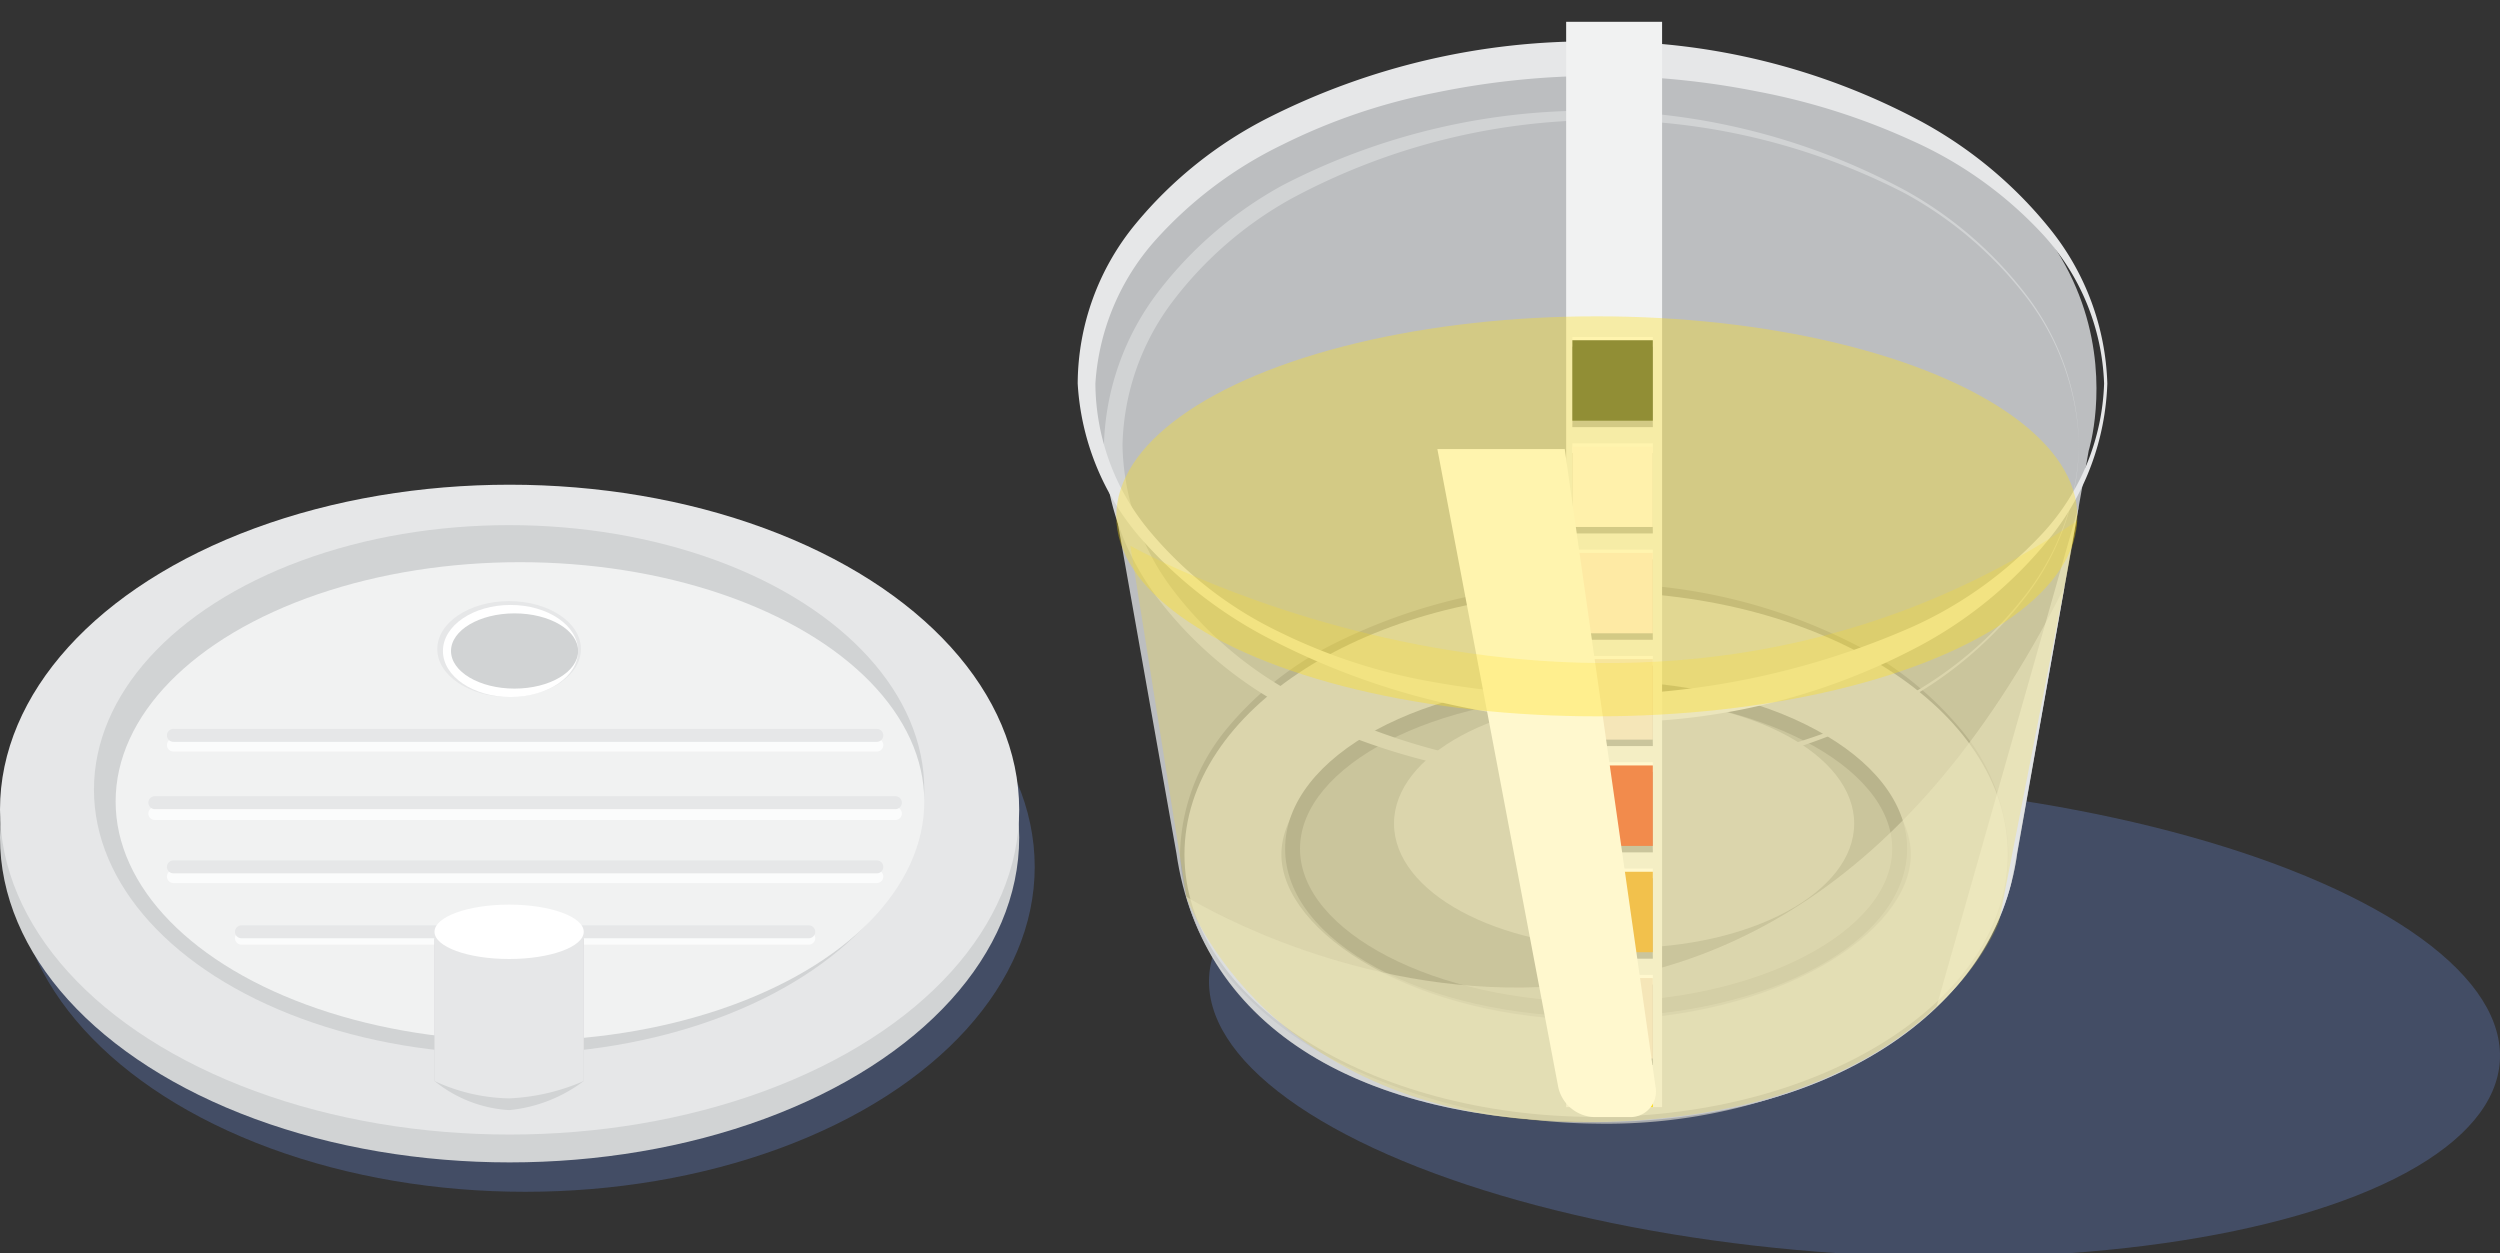 <svg id="ea9c3c4e-de0f-4f46-a43d-f1745da9bc45" data-name="Layer 1" xmlns="http://www.w3.org/2000/svg" xmlns:xlink="http://www.w3.org/1999/xlink" viewBox="0 0 121.361 60.843"><rect x="0" y="0" width="121.361" height="60.843" fill="#333333" stroke="none"/><defs><style>.aae445e3-6bf0-4857-9591-88635bb9fe78,.aff61761-f290-45d7-9d5c-ad92c5d0d36b,.eb0f2565-c517-4d2b-bc5a-e464d7d5c093{fill:none;}.a7711502-facb-47de-af9d-9ebfc8640c67{fill:#4d5d82;opacity:0.64;}.af34f6d0-64da-46e7-9c96-69f98290ed7e{fill:#bcbec0;}.bd13fa1d-dcbb-456d-ac1e-974282ada011{fill:#a7a9ac;}.a8992949-d8bf-45d5-a68b-10f35eff750d{fill:#d1d3d4;}.e794c161-7484-4be8-a5dc-67d447536f67,.f1be8293-06d8-45ef-b07c-6a025aa550f4{fill:#e6e7e8;}.b3ca1618-4fa0-4399-aac1-61a26811c474,.e794c161-7484-4be8-a5dc-67d447536f67{opacity:0.54;}.b3ca1618-4fa0-4399-aac1-61a26811c474,.f3be5c24-6d06-422c-9c47-1023eeeb92b1{fill:#f1f2f2;}.b08caf1a-10fa-43d2-94f5-73300401a46e{fill:#fff;}.b465ab34-82b4-4041-9aed-52879b169ac8{opacity:0.75;}.eb0f2565-c517-4d2b-bc5a-e464d7d5c093{stroke:#fff;}.aff61761-f290-45d7-9d5c-ad92c5d0d36b,.eb0f2565-c517-4d2b-bc5a-e464d7d5c093{stroke-linecap:round;stroke-linejoin:round;stroke-width:0.628px;}.aff61761-f290-45d7-9d5c-ad92c5d0d36b{stroke:#e6e7e8;}.ac599399-37f5-4996-bb2a-ac97b0723a13{clip-path:url(#f0874728-6ae3-41b4-a7ef-3bc7b17599c2);}.e258c008-7e57-4049-b954-231a7ac8c284{fill:#566345;}.b58c9d9a-10e4-4e48-9458-3c0060db0226{fill:snow;}.ab8a85dd-4070-4726-bf01-e0d3575fb0f8{fill:#fef0f0;}.ae2949a6-d9b9-437d-83ff-1d24d7263de4{fill:#f3e8e3;}.eb642d7e-3465-4bd6-a564-ea944101083b{fill:#ee755b;}.f2b104cd-382a-4c0a-8177-23506afd96b2{fill:#eeb95b;}.b1c34f9a-c5ad-43a6-a4c2-5b490f8908b1,.e21bd0a1-36ef-45b6-8a0d-a1684e79a43c,.fca658c2-42bf-4cea-9ea3-d3db5b939b94{fill:#ffde17;}.bb13d9a2-f678-4079-b76a-3f49a2edb194{fill:#0d9662;}.e21bd0a1-36ef-45b6-8a0d-a1684e79a43c{opacity:0.21;}.fca658c2-42bf-4cea-9ea3-d3db5b939b94{opacity:0.35;}</style><clipPath id="f0874728-6ae3-41b4-a7ef-3bc7b17599c2"><rect class="aae445e3-6bf0-4857-9591-88635bb9fe78" x="71.802" width="13.979" height="53.745"/></clipPath></defs><title>Artboard 95</title><ellipse class="a7711502-facb-47de-af9d-9ebfc8640c67" cx="90.025" cy="49.448" rx="11.416" ry="31.395" transform="translate(34.732 136.006) rotate(-86.208)"/><path class="af34f6d0-64da-46e7-9c96-69f98290ed7e" d="M77.516,54.47h0c-11.259,0-19.158-4.421-20.41-13.061L53.638,21.877S49.145,10.507,65.067,5.255c4.779-1.576,12.246-4.08,22.822-.947,17.43,5.164,13.505,17.569,13.505,17.569L97.926,41.409C96.888,49.112,88.775,54.47,77.516,54.47Z"/><path class="bd13fa1d-dcbb-456d-ac1e-974282ada011" d="M97.506,41.479a9.806,9.806,0,0,1-2.271,6.005,16.407,16.407,0,0,1-5.069,4.113A26.527,26.527,0,0,1,77.483,54.546a28.804,28.804,0,0,1-12.633-3.046,17.051,17.051,0,0,1-5.147-3.992,9.932,9.932,0,0,1-2.42-6.028,9.871,9.871,0,0,1,2.294-6.132,16.11,16.11,0,0,1,5.166-4.095A27.712,27.712,0,0,1,77.483,28.333a26.952,26.952,0,0,1,12.689,3.017,16.491,16.491,0,0,1,5.068,4.12A9.805,9.805,0,0,1,97.506,41.479Zm-.078,0a9.424,9.424,0,0,0-2.356-5.871,15.879,15.879,0,0,0-5.138-3.8A29.309,29.309,0,0,0,77.483,29.142a28.42,28.42,0,0,0-12.401,2.765,16.284,16.284,0,0,0-5.04,3.824,9.357,9.357,0,0,0-2.329,5.748A9.294,9.294,0,0,0,59.916,47.331,15.368,15.368,0,0,0,64.975,51.258a22.615,22.615,0,0,0,6.101,2.057,32.467,32.467,0,0,0,6.407.58,29.843,29.843,0,0,0,12.457-2.736,15.955,15.955,0,0,0,5.137-3.806A9.419,9.419,0,0,0,97.428,41.479Z"/><path class="a8992949-d8bf-45d5-a68b-10f35eff750d" d="M77.483,33.444c8.744,0,15.278,4.242,15.278,8.035S86.227,49.514,77.483,49.514s-15.278-4.242-15.278-8.035,6.534-8.035,15.278-8.035m0-4.707c-11.037,0-19.984,5.705-19.984,12.742s8.947,12.742,19.984,12.742,19.984-5.705,19.984-12.742-8.947-12.742-19.984-12.742Z"/><path class="bd13fa1d-dcbb-456d-ac1e-974282ada011" d="M77.483,33.762c7.792,0,14.375,3.407,14.375,7.439s-6.583,7.439-14.375,7.439S63.108,45.234,63.108,41.201s6.583-7.439,14.375-7.439m0-.722c-8.338,0-15.097,3.654-15.097,8.162,0,4.507,6.759,8.162,15.097,8.162s15.097-3.654,15.097-8.162c0-4.508-6.759-8.162-15.097-8.162Z"/><path class="e794c161-7484-4be8-a5dc-67d447536f67" d="M100.22,28.488c-15.807,31.574-42.254,15.275-42.629,15.042,2.165,7.234,9.633,10.94,19.925,10.94,11.259,0,19.372-5.358,20.41-13.061Z"/><path class="b3ca1618-4fa0-4399-aac1-61a26811c474" d="M100.925,24.517,94.009,48.862a11.884,11.884,0,0,0,3.605-5.91C98.25,39.584,100.925,24.517,100.925,24.517Z"/><ellipse class="a8992949-d8bf-45d5-a68b-10f35eff750d" cx="78.841" cy="39.979" rx="11.17" ry="6.039"/><path class="a8992949-d8bf-45d5-a68b-10f35eff750d" d="M100.925,21.623a12.425,12.425,0,0,1-2.526,7.264,18.912,18.912,0,0,1-5.875,5.097A31.372,31.372,0,0,1,77.483,37.871a31.264,31.264,0,0,1-15.2-3.609,19.258,19.258,0,0,1-6.026-5.145A12.843,12.843,0,0,1,53.589,21.623,12.823,12.823,0,0,1,56.255,14.129a19.261,19.261,0,0,1,6.027-5.145A32.363,32.363,0,0,1,92.524,9.262a18.914,18.914,0,0,1,5.875,5.097A12.425,12.425,0,0,1,100.925,21.623Zm0,0a12.391,12.391,0,0,0-2.579-7.224,18.815,18.815,0,0,0-5.888-5.022,31.922,31.922,0,0,0-29.793.279,18.459,18.459,0,0,0-5.736,4.974A11.992,11.992,0,0,0,54.491,21.623a11.972,11.972,0,0,0,2.437,6.995,18.461,18.461,0,0,0,5.737,4.974A30.899,30.899,0,0,0,77.483,37.421a30.8,30.8,0,0,0,14.976-3.551,18.816,18.816,0,0,0,5.888-5.022A12.394,12.394,0,0,0,100.925,21.623Z"/><path class="f1be8293-06d8-45ef-b07c-6a025aa550f4" d="M102.299,18.619a12.605,12.605,0,0,1-2.781,7.484,20.486,20.486,0,0,1-6.249,5.208A31.51,31.51,0,0,1,77.483,35.044,35.919,35.919,0,0,1,61.806,31.099a21.371,21.371,0,0,1-6.412-4.952,12.536,12.536,0,0,1-3.078-7.529,12.255,12.255,0,0,1,2.811-7.75,20.194,20.194,0,0,1,6.457-5.16A34.498,34.498,0,0,1,77.483,2.009,32.816,32.816,0,0,1,93.28,5.906a20.646,20.646,0,0,1,6.248,5.221A12.571,12.571,0,0,1,102.299,18.619Zm-.157,0a11.272,11.272,0,0,0-2.95-7.214,19.428,19.428,0,0,0-6.386-4.582,32.581,32.581,0,0,0-7.496-2.382,39.183,39.183,0,0,0-15.641.061,29.198,29.198,0,0,0-7.407,2.518,19.922,19.922,0,0,0-6.176,4.643,11.556,11.556,0,0,0-2.911,6.956,11.263,11.263,0,0,0,2.644,7.177,18.793,18.793,0,0,0,6.221,4.852,27.52,27.52,0,0,0,7.548,2.461,40.091,40.091,0,0,0,7.895.63,39.041,39.041,0,0,0,15.334-3.302,19.588,19.588,0,0,0,6.385-4.595A11.244,11.244,0,0,0,102.142,18.619Z"/><ellipse class="a7711502-facb-47de-af9d-9ebfc8640c67" cx="25.491" cy="42.082" rx="24.738" ry="15.773"/><ellipse class="a8992949-d8bf-45d5-a68b-10f35eff750d" cx="24.738" cy="40.655" rx="24.738" ry="15.773"/><ellipse class="f1be8293-06d8-45ef-b07c-6a025aa550f4" cx="24.738" cy="39.303" rx="24.738" ry="15.773"/><ellipse class="a8992949-d8bf-45d5-a68b-10f35eff750d" cx="24.715" cy="38.331" rx="20.154" ry="12.839"/><ellipse class="f3be5c24-6d06-422c-9c47-1023eeeb92b1" cx="25.241" cy="38.908" rx="19.628" ry="11.617"/><ellipse class="f1be8293-06d8-45ef-b07c-6a025aa550f4" cx="24.715" cy="31.509" rx="3.487" ry="2.328"/><ellipse class="b08caf1a-10fa-43d2-94f5-73300401a46e" cx="24.783" cy="31.602" rx="3.281" ry="2.235"/><ellipse class="a8992949-d8bf-45d5-a68b-10f35eff750d" cx="24.979" cy="31.602" rx="3.085" ry="1.826"/><g class="b465ab34-82b4-4041-9aed-52879b169ac8"><line class="eb0f2565-c517-4d2b-bc5a-e464d7d5c093" x1="8.417" y1="36.169" x2="42.566" y2="36.169"/></g><line class="aff61761-f290-45d7-9d5c-ad92c5d0d36b" x1="8.417" y1="35.698" x2="42.566" y2="35.698"/><g class="b465ab34-82b4-4041-9aed-52879b169ac8"><line class="eb0f2565-c517-4d2b-bc5a-e464d7d5c093" x1="8.417" y1="42.553" x2="42.566" y2="42.553"/></g><line class="aff61761-f290-45d7-9d5c-ad92c5d0d36b" x1="8.417" y1="42.082" x2="42.566" y2="42.082"/><g class="b465ab34-82b4-4041-9aed-52879b169ac8"><line class="eb0f2565-c517-4d2b-bc5a-e464d7d5c093" x1="11.721" y1="45.544" x2="39.261" y2="45.544"/></g><line class="aff61761-f290-45d7-9d5c-ad92c5d0d36b" x1="11.721" y1="45.234" x2="39.261" y2="45.234"/><g class="b465ab34-82b4-4041-9aed-52879b169ac8"><line class="eb0f2565-c517-4d2b-bc5a-e464d7d5c093" x1="7.515" y1="39.492" x2="43.467" y2="39.492"/></g><line class="aff61761-f290-45d7-9d5c-ad92c5d0d36b" x1="7.515" y1="38.965" x2="43.467" y2="38.965"/><path class="a8992949-d8bf-45d5-a68b-10f35eff750d" d="M28.337,52.478A7.141,7.141,0,0,1,24.715,53.89a6.351,6.351,0,0,1-3.622-1.412V45.556h7.244Z"/><path class="f1be8293-06d8-45ef-b07c-6a025aa550f4" d="M28.337,52.478a10.13,10.13,0,0,1-3.622.842,8.93,8.93,0,0,1-3.622-.842V45.234h7.244Z"/><ellipse class="b08caf1a-10fa-43d2-94f5-73300401a46e" cx="24.715" cy="45.234" rx="3.622" ry="1.32"/><g class="ac599399-37f5-4996-bb2a-ac97b0723a13"><rect class="f3be5c24-6d06-422c-9c47-1023eeeb92b1" x="76.028" y="1.059" width="4.657" height="77.615"/><rect class="b08caf1a-10fa-43d2-94f5-73300401a46e" x="76.329" y="16.673" width="3.906" height="3.906"/><rect class="b08caf1a-10fa-43d2-94f5-73300401a46e" x="76.329" y="21.833" width="3.906" height="3.906"/><rect class="b08caf1a-10fa-43d2-94f5-73300401a46e" x="76.329" y="26.994" width="3.906" height="3.906"/><rect class="b08caf1a-10fa-43d2-94f5-73300401a46e" x="76.329" y="32.155" width="3.906" height="3.906"/><rect class="b08caf1a-10fa-43d2-94f5-73300401a46e" x="76.329" y="37.315" width="3.906" height="3.906"/><rect class="b08caf1a-10fa-43d2-94f5-73300401a46e" x="76.329" y="42.476" width="3.906" height="3.906"/><rect class="b08caf1a-10fa-43d2-94f5-73300401a46e" x="76.329" y="47.637" width="3.906" height="3.906"/><rect class="b08caf1a-10fa-43d2-94f5-73300401a46e" x="76.329" y="52.797" width="3.906" height="3.906"/><rect class="b08caf1a-10fa-43d2-94f5-73300401a46e" x="76.329" y="57.958" width="3.906" height="3.906"/><rect class="b08caf1a-10fa-43d2-94f5-73300401a46e" x="76.329" y="16.359" width="3.906" height="3.906"/><rect class="b08caf1a-10fa-43d2-94f5-73300401a46e" x="76.329" y="21.519" width="3.906" height="3.906"/><rect class="b08caf1a-10fa-43d2-94f5-73300401a46e" x="76.329" y="26.68" width="3.906" height="3.906"/><rect class="b08caf1a-10fa-43d2-94f5-73300401a46e" x="76.329" y="31.841" width="3.906" height="3.906"/><rect class="b08caf1a-10fa-43d2-94f5-73300401a46e" x="76.329" y="37.002" width="3.906" height="3.906"/><rect class="b08caf1a-10fa-43d2-94f5-73300401a46e" x="76.329" y="42.162" width="3.906" height="3.906"/><rect class="b08caf1a-10fa-43d2-94f5-73300401a46e" x="76.329" y="47.323" width="3.906" height="3.906"/><rect class="b08caf1a-10fa-43d2-94f5-73300401a46e" x="76.329" y="52.484" width="3.906" height="3.906"/><rect class="b08caf1a-10fa-43d2-94f5-73300401a46e" x="76.329" y="57.644" width="3.906" height="3.906"/><rect class="af34f6d0-64da-46e7-9c96-69f98290ed7e" x="76.329" y="16.829" width="3.906" height="3.906"/><rect class="af34f6d0-64da-46e7-9c96-69f98290ed7e" x="76.329" y="21.99" width="3.906" height="3.906"/><rect class="af34f6d0-64da-46e7-9c96-69f98290ed7e" x="76.329" y="27.151" width="3.906" height="3.906"/><rect class="af34f6d0-64da-46e7-9c96-69f98290ed7e" x="76.329" y="32.312" width="3.906" height="3.906"/><rect class="af34f6d0-64da-46e7-9c96-69f98290ed7e" x="76.329" y="37.472" width="3.906" height="3.906"/><rect class="af34f6d0-64da-46e7-9c96-69f98290ed7e" x="76.329" y="42.633" width="3.906" height="3.906"/><rect class="af34f6d0-64da-46e7-9c96-69f98290ed7e" x="76.329" y="47.794" width="3.906" height="3.906"/><rect class="af34f6d0-64da-46e7-9c96-69f98290ed7e" x="76.329" y="52.954" width="3.906" height="3.906"/><rect class="af34f6d0-64da-46e7-9c96-69f98290ed7e" x="76.329" y="58.115" width="3.906" height="3.906"/><rect class="e258c008-7e57-4049-b954-231a7ac8c284" x="76.329" y="16.516" width="3.906" height="3.906"/><rect class="b58c9d9a-10e4-4e48-9458-3c0060db0226" x="76.329" y="21.676" width="3.906" height="3.906"/><rect class="ab8a85dd-4070-4726-bf01-e0d3575fb0f8" x="76.329" y="26.837" width="3.906" height="3.906"/><rect class="ae2949a6-d9b9-437d-83ff-1d24d7263de4" x="76.329" y="31.998" width="3.906" height="3.906"/><rect class="eb642d7e-3465-4bd6-a564-ea944101083b" x="76.329" y="37.158" width="3.906" height="3.906"/><rect class="f2b104cd-382a-4c0a-8177-23506afd96b2" x="76.329" y="42.319" width="3.906" height="3.906"/><rect class="ae2949a6-d9b9-437d-83ff-1d24d7263de4" x="76.329" y="47.48" width="3.906" height="3.906"/><rect class="b1c34f9a-c5ad-43a6-a4c2-5b490f8908b1" x="76.329" y="52.641" width="3.906" height="3.906"/><rect class="bb13d9a2-f678-4079-b76a-3f49a2edb194" x="76.329" y="57.801" width="3.906" height="3.906"/></g><path class="b08caf1a-10fa-43d2-94f5-73300401a46e" d="M75.959,21.799H69.776L75.641,52.757A1.852,1.852,0,0,0,77.391,54.228H79.106A1.241,1.241,0,0,0,80.367,52.757Z"/><path class="e21bd0a1-36ef-45b6-8a0d-a1684e79a43c" d="M54.872,26.494s24.015,13.591,45.972-1.218L97.035,44.77s-3.473,9.424-19.519,9.7S57.591,43.53,57.591,43.53Z"/><ellipse class="fca658c2-42bf-4cea-9ea3-d3db5b939b94" cx="77.516" cy="25.065" rx="23.328" ry="9.709"/></svg>